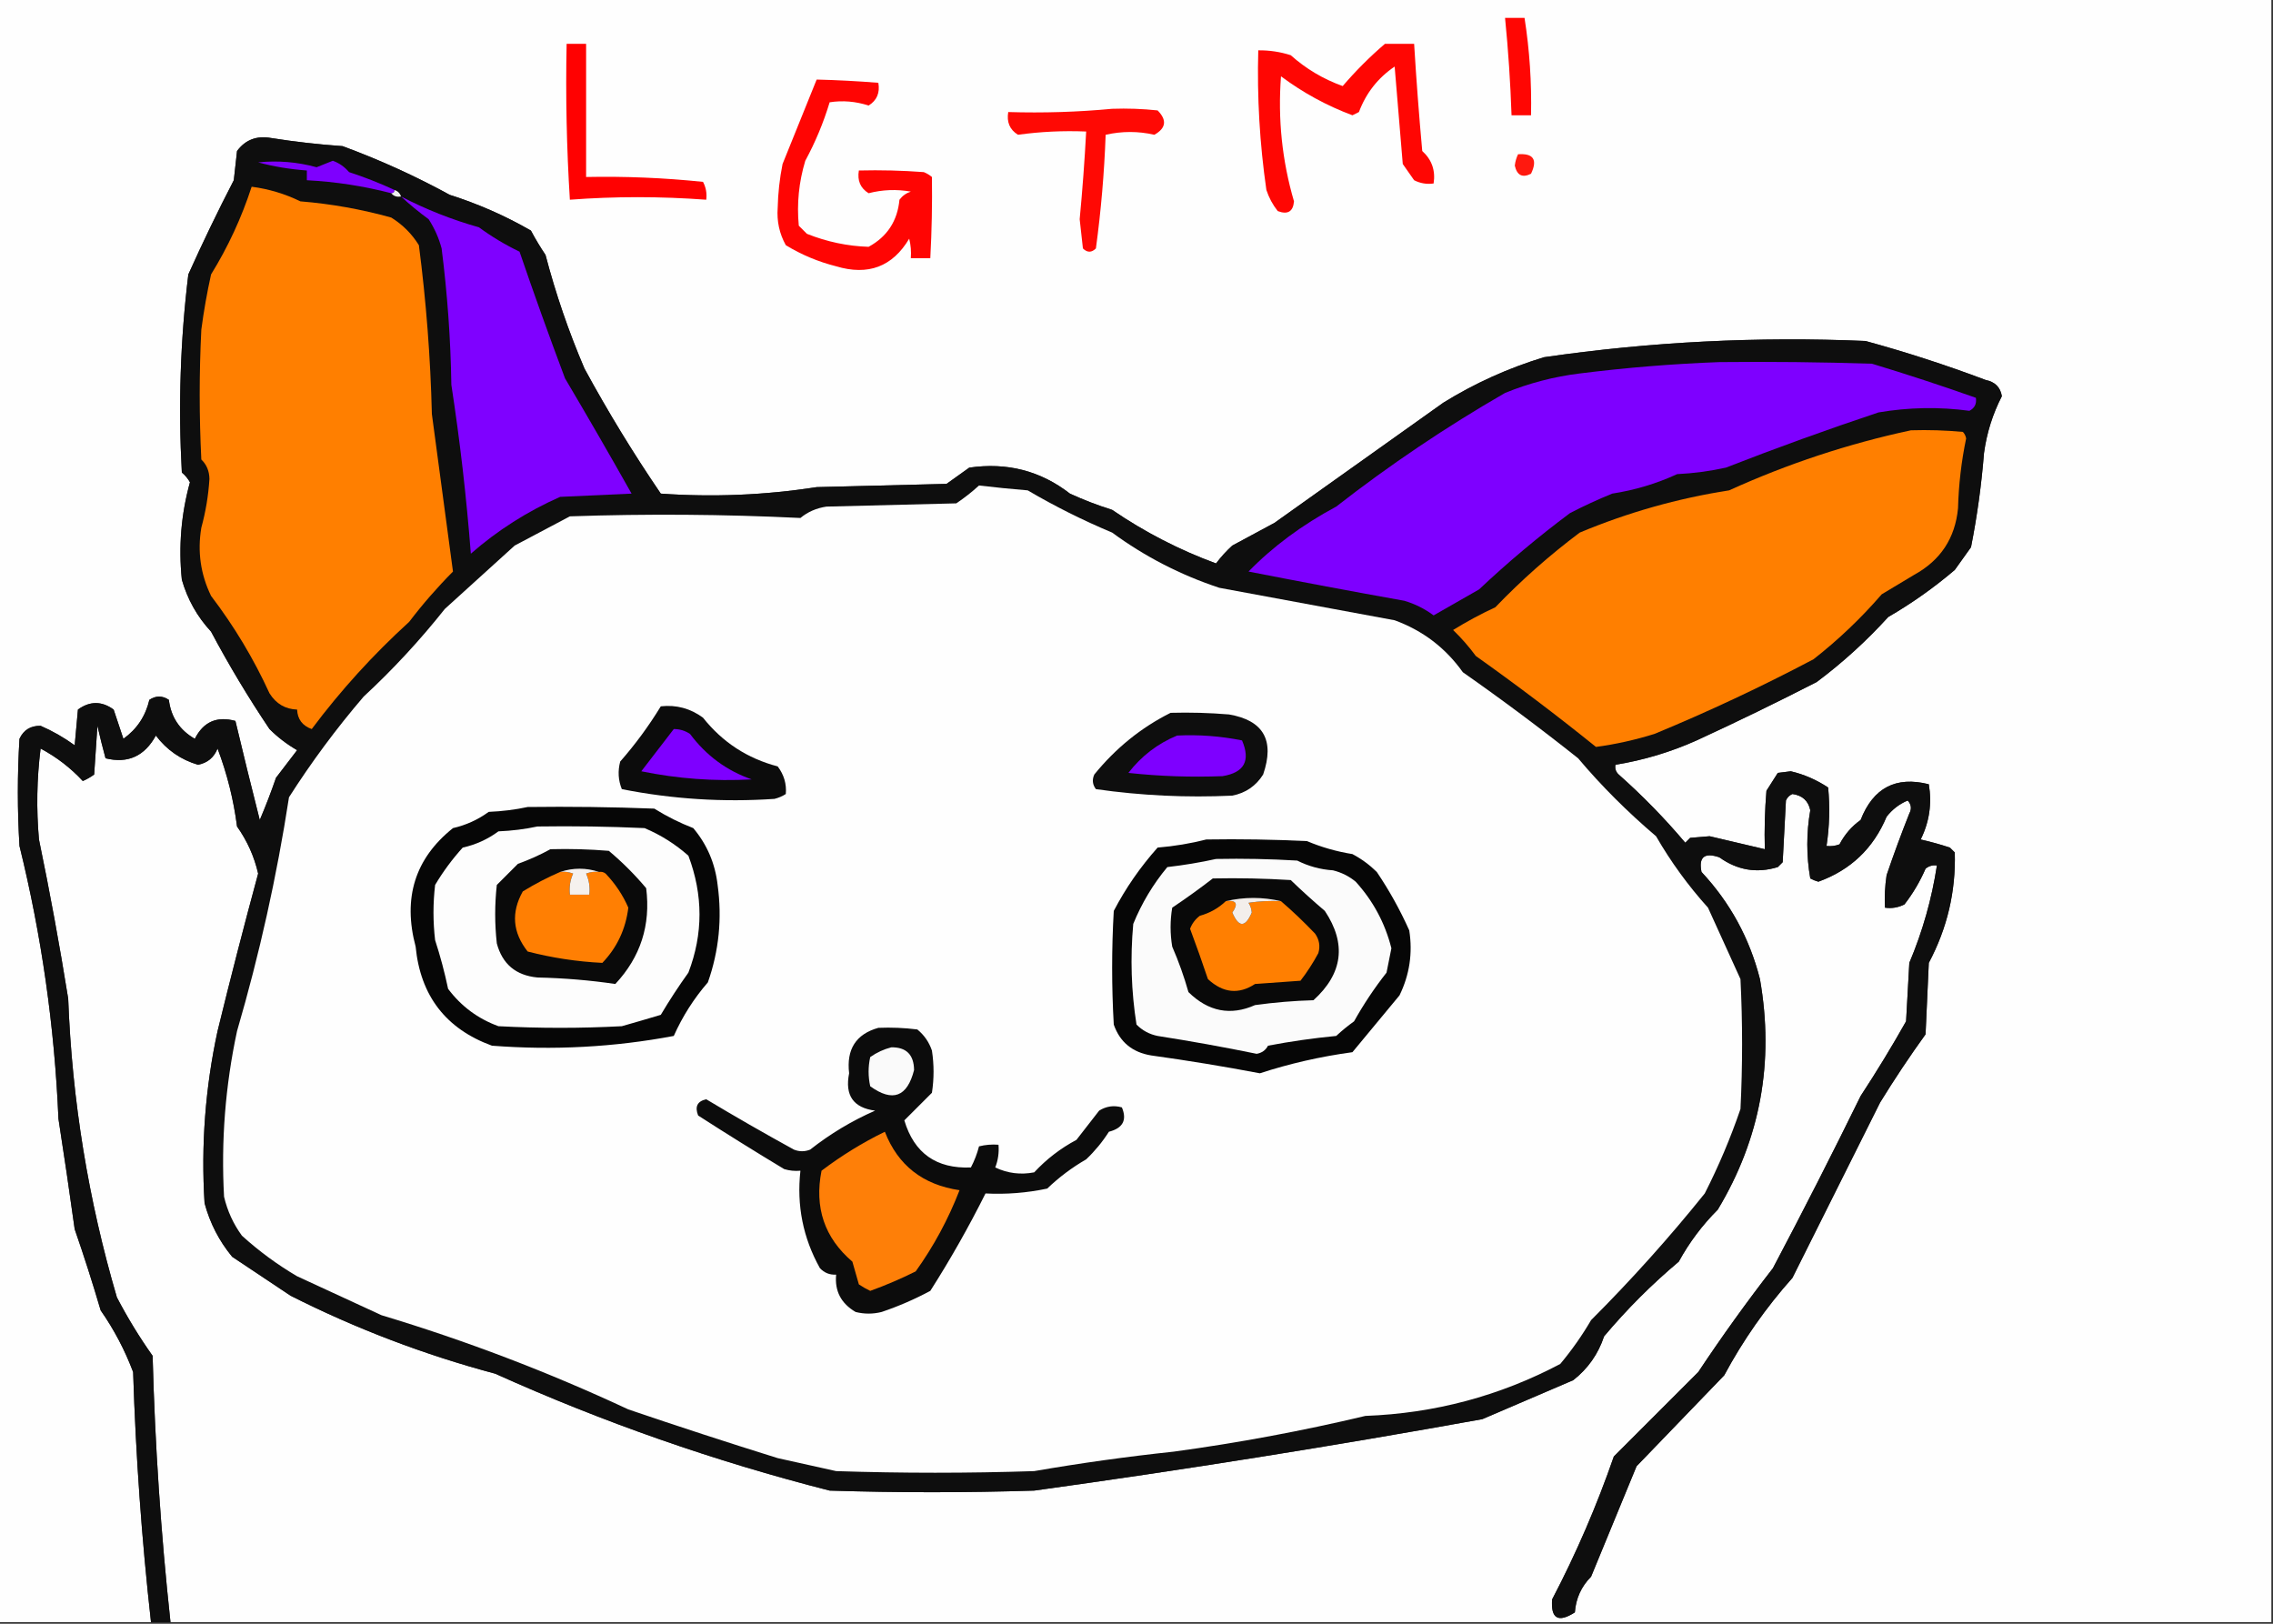 <?xml version="1.0" encoding="UTF-8"?>
<!DOCTYPE svg PUBLIC "-//W3C//DTD SVG 1.1//EN" "http://www.w3.org/Graphics/SVG/1.1/DTD/svg11.dtd">
<svg xmlns="http://www.w3.org/2000/svg" version="1.1" width="700px" height="500px" style="shape-rendering:geometricPrecision; text-rendering:geometricPrecision; image-rendering:optimizeQuality; fill-rule:evenodd; clip-rule:evenodd" xmlns:xlink="http://www.w3.org/1999/xlink">
<rect width="100%" height="100%" fill="#333333" stroke="none"/>
<g><path style="opacity:1" fill="#fefefe" d="M -0.5,-0.5 C 232.833,-0.5 466.167,-0.5 699.5,-0.5C 699.5,166.167 699.5,332.833 699.5,499.5C 483.833,499.5 268.167,499.5 52.5,499.5C 49.555,472.286 47.721,444.952 47,417.5C 42.937,411.764 39.27,405.764 36,399.5C 27.193,369.531 22.193,338.864 21,307.5C 18.373,291.12 15.373,274.787 12,258.5C 11.168,249.149 11.335,239.816 12.5,230.5C 17.413,233.118 21.747,236.452 25.5,240.5C 26.748,239.96 27.915,239.293 29,238.5C 29.333,233.5 29.667,228.5 30,223.5C 30.771,226.859 31.605,230.192 32.5,233.5C 39.351,235.197 44.518,232.863 48,226.5C 51.367,230.947 55.7,233.947 61,235.5C 63.915,234.917 65.915,233.25 67,230.5C 69.947,238.288 71.947,246.288 73,254.5C 76.14,258.942 78.306,263.775 79.5,269C 75.131,285.109 70.964,301.275 67,317.5C 63.219,334.977 61.886,352.644 63,370.5C 64.654,376.643 67.488,382.143 71.5,387C 77.5,391 83.5,395 89.5,399C 109.613,409.151 130.613,417.151 152.5,423C 185.758,437.975 220.091,449.975 255.5,459C 276.5,459.667 297.5,459.667 318.5,459C 364.729,452.603 410.729,445.269 456.5,437C 465.742,433.022 475.076,429.022 484.5,425C 489.02,421.464 492.186,416.964 494,411.5C 501,403.167 508.667,395.5 517,388.5C 520.231,382.601 524.231,377.268 529,372.5C 542.137,350.674 546.47,327.007 542,301.5C 538.818,288.947 532.818,277.947 524,268.5C 523.066,263.917 524.9,262.417 529.5,264C 535.05,267.978 541.05,268.978 547.5,267C 548,266.5 548.5,266 549,265.5C 549.333,259.167 549.667,252.833 550,246.5C 550.388,245.572 551.055,244.905 552,244.5C 555.063,244.929 556.897,246.596 557.5,249.5C 556.278,256.502 556.278,263.502 557.5,270.5C 558.293,270.931 559.127,271.265 560,271.5C 569.927,267.907 576.927,261.24 581,251.5C 582.739,249.259 584.906,247.592 587.5,246.5C 588.614,247.723 588.781,249.056 588,250.5C 585.52,256.736 583.186,263.069 581,269.5C 580.502,272.817 580.335,276.15 580.5,279.5C 582.604,279.799 584.604,279.466 586.5,278.5C 589.131,275.104 591.298,271.438 593,267.5C 594.011,266.663 595.178,266.33 596.5,266.5C 594.921,276.813 592.087,286.813 588,296.5C 587.667,302.5 587.333,308.5 587,314.5C 582.584,322.333 577.918,330 573,337.5C 564.24,355.354 555.24,373.021 546,390.5C 537.917,400.909 530.25,411.576 523,422.5C 514.36,431.14 505.694,439.806 497,448.5C 491.745,463.672 485.412,478.339 478,492.5C 477.551,498.445 479.885,499.779 485,496.5C 485.317,492.201 486.983,488.535 490,485.5C 494.661,474.177 499.327,462.843 504,451.5C 512.991,442.209 521.991,432.875 531,423.5C 536.802,412.692 543.802,402.692 552,393.5C 561,375.5 570,357.5 579,339.5C 583.431,332.294 588.097,325.294 593,318.5C 593.333,311.167 593.667,303.833 594,296.5C 599.68,285.83 602.346,274.496 602,262.5C 601.5,262 601,261.5 600.5,261C 597.556,260.03 594.556,259.196 591.5,258.5C 594.173,253.104 595.006,247.437 594,241.5C 583.866,238.931 576.866,242.598 573,252.5C 570.263,254.452 568.096,256.952 566.5,260C 565.207,260.49 563.873,260.657 562.5,260.5C 563.409,254.522 563.575,248.522 563,242.5C 559.404,240.114 555.57,238.448 551.5,237.5C 550.167,237.667 548.833,237.833 547.5,238C 546.333,239.833 545.167,241.667 544,243.5C 543.501,249.491 543.334,255.491 543.5,261.5C 537.818,260.135 532.152,258.802 526.5,257.5C 524.5,257.667 522.5,257.833 520.5,258C 520,258.5 519.5,259 519,259.5C 512.711,252.043 505.877,245.043 498.5,238.5C 497.614,237.675 497.281,236.675 497.5,235.5C 506.164,234.084 514.498,231.584 522.5,228C 534.987,222.256 547.32,216.256 559.5,210C 567.432,204.072 574.765,197.405 581.5,190C 588.772,185.781 595.605,180.948 602,175.5C 603.667,173.167 605.333,170.833 607,168.5C 608.891,158.92 610.225,149.253 611,139.5C 611.838,133.332 613.671,127.498 616.5,122C 616.054,119.249 614.387,117.582 611.5,117C 599.279,112.394 586.945,108.394 574.5,105C 541.318,103.571 508.318,105.237 475.5,110C 464.517,113.338 454.184,118.005 444.5,124C 427.091,136.358 409.758,148.691 392.5,161C 388.187,163.3 383.853,165.633 379.5,168C 377.649,169.684 375.982,171.517 374.5,173.5C 363.154,169.327 352.487,163.827 342.5,157C 338.026,155.592 333.693,153.925 329.5,152C 320.453,144.973 310.119,142.307 298.5,144C 296.167,145.667 293.833,147.333 291.5,149C 278.167,149.333 264.833,149.667 251.5,150C 235.609,152.471 219.609,153.137 203.5,152C 195.052,139.616 187.219,126.783 180,113.5C 175.117,102.082 171.117,90.416 168,78.5C 166.374,76.083 164.874,73.583 163.5,71C 155.595,66.446 147.262,62.779 138.5,60C 127.918,54.211 116.918,49.211 105.5,45C 98.118,44.486 90.784,43.653 83.5,42.5C 79.06,41.704 75.56,43.038 73,46.5C 72.667,49.5 72.333,52.5 72,55.5C 67.077,65.014 62.41,74.68 58,84.5C 55.533,104.757 54.867,125.09 56,145.5C 57.022,146.354 57.855,147.354 58.5,148.5C 55.787,158.313 54.954,168.313 56,178.5C 57.733,184.561 60.733,189.895 65,194.5C 70.497,204.831 76.497,214.831 83,224.5C 85.525,227.019 88.358,229.186 91.5,231C 89.333,233.833 87.167,236.667 85,239.5C 83.485,243.897 81.818,248.23 80,252.5C 77.418,242.337 74.918,232.171 72.5,222C 66.799,220.435 62.633,222.268 60,227.5C 55.329,224.822 52.662,220.822 52,215.5C 50,214.167 48,214.167 46,215.5C 44.82,220.537 42.153,224.537 38,227.5C 37,224.5 36,221.5 35,218.5C 31.333,215.833 27.667,215.833 24,218.5C 23.667,222.167 23.333,225.833 23,229.5C 19.658,227.083 16.158,225.083 12.5,223.5C 9.426,223.45 7.259,224.783 6,227.5C 5.333,238.5 5.333,249.5 6,260.5C 12.793,288.054 16.793,316.054 18,344.5C 19.76,355.818 21.426,367.151 23,378.5C 25.859,386.745 28.526,395.078 31,403.5C 35.113,409.391 38.446,415.724 41,422.5C 41.808,448.271 43.641,473.937 46.5,499.5C 30.833,499.5 15.167,499.5 -0.5,499.5C -0.5,332.833 -0.5,166.167 -0.5,-0.5 Z"/></g>
<g><path style="opacity:1" fill="#ff0603" d="M 463.5,5.5 C 465.5,5.5 467.5,5.5 469.5,5.5C 471.051,15.409 471.718,25.409 471.5,35.5C 469.5,35.5 467.5,35.5 465.5,35.5C 465.157,25.468 464.49,15.468 463.5,5.5 Z"/></g>
<g><path style="opacity:1" fill="#ff0101" d="M 174.5,13.5 C 176.5,13.5 178.5,13.5 180.5,13.5C 180.5,27.167 180.5,40.833 180.5,54.5C 192.533,54.258 204.533,54.758 216.5,56C 217.406,57.7 217.739,59.533 217.5,61.5C 203.305,60.452 189.305,60.452 175.5,61.5C 174.501,45.514 174.167,29.514 174.5,13.5 Z"/></g>
<g><path style="opacity:1" fill="#ff0603" d="M 426.5,13.5 C 429.5,13.5 432.5,13.5 435.5,13.5C 436.167,24.502 437,35.502 438,46.5C 440.951,49.172 442.117,52.505 441.5,56.5C 439.396,56.799 437.396,56.466 435.5,55.5C 434.333,53.833 433.167,52.167 432,50.5C 431.167,40.5 430.333,30.5 429.5,20.5C 424.368,23.971 420.701,28.638 418.5,34.5C 417.833,34.833 417.167,35.167 416.5,35.5C 408.59,32.545 401.257,28.545 394.5,23.5C 393.499,36.638 394.832,49.471 398.5,62C 398.233,65.164 396.567,66.164 393.5,65C 391.962,63.068 390.795,60.901 390,58.5C 387.939,44.244 387.105,29.911 387.5,15.5C 390.91,15.457 394.243,15.957 397.5,17C 402.201,21.194 407.534,24.361 413.5,26.5C 417.521,21.812 421.854,17.479 426.5,13.5 Z"/></g>
<g><path style="opacity:1" fill="#ff0503" d="M 251.5,24.5 C 257.845,24.653 264.178,24.986 270.5,25.5C 271.029,28.604 270.029,30.938 267.5,32.5C 263.489,31.207 259.489,30.874 255.5,31.5C 253.601,37.78 251.101,43.78 248,49.5C 246.019,56.05 245.352,62.717 246,69.5C 246.833,70.333 247.667,71.167 248.5,72C 254.681,74.465 261.014,75.799 267.5,76C 273.215,72.886 276.381,68.053 277,61.5C 277.903,60.299 279.069,59.465 280.5,59C 276.11,58.228 271.777,58.395 267.5,59.5C 264.971,57.938 263.971,55.604 264.5,52.5C 271.175,52.334 277.842,52.5 284.5,53C 285.416,53.374 286.25,53.874 287,54.5C 287.116,62.828 286.95,71.161 286.5,79.5C 284.5,79.5 282.5,79.5 280.5,79.5C 280.662,77.473 280.495,75.473 280,73.5C 274.863,82.129 267.363,84.963 257.5,82C 251.968,80.604 246.801,78.437 242,75.5C 240.025,71.946 239.192,68.113 239.5,64C 239.603,59.455 240.103,54.955 241,50.5C 244.503,41.809 248.003,33.142 251.5,24.5 Z"/></g>
<g><path style="opacity:1" fill="#ff0904" d="M 342.5,33.5 C 347.179,33.334 351.845,33.501 356.5,34C 359.439,36.973 359.105,39.473 355.5,41.5C 350.524,40.362 345.524,40.362 340.5,41.5C 340.078,53.212 339.078,64.879 337.5,76.5C 336.167,77.833 334.833,77.833 333.5,76.5C 333.167,73.5 332.833,70.5 332.5,67.5C 333.356,58.511 334.022,49.511 334.5,40.5C 327.442,40.203 320.442,40.536 313.5,41.5C 310.971,39.938 309.971,37.604 310.5,34.5C 321.346,34.828 332.013,34.494 342.5,33.5 Z"/></g>
<g><path style="opacity:1" fill="#0e0e0e" d="M 52.5,499.5 C 50.5,499.5 48.5,499.5 46.5,499.5C 43.641,473.937 41.808,448.271 41,422.5C 38.446,415.724 35.113,409.391 31,403.5C 28.526,395.078 25.859,386.745 23,378.5C 21.426,367.151 19.76,355.818 18,344.5C 16.793,316.054 12.793,288.054 6,260.5C 5.333,249.5 5.333,238.5 6,227.5C 7.259,224.783 9.426,223.45 12.5,223.5C 16.158,225.083 19.658,227.083 23,229.5C 23.333,225.833 23.667,222.167 24,218.5C 27.667,215.833 31.333,215.833 35,218.5C 36,221.5 37,224.5 38,227.5C 42.153,224.537 44.82,220.537 46,215.5C 48,214.167 50,214.167 52,215.5C 52.662,220.822 55.329,224.822 60,227.5C 62.633,222.268 66.799,220.435 72.5,222C 74.918,232.171 77.418,242.337 80,252.5C 81.818,248.23 83.485,243.897 85,239.5C 87.167,236.667 89.333,233.833 91.5,231C 88.358,229.186 85.525,227.019 83,224.5C 76.497,214.831 70.497,204.831 65,194.5C 60.733,189.895 57.733,184.561 56,178.5C 54.954,168.313 55.787,158.313 58.5,148.5C 57.855,147.354 57.022,146.354 56,145.5C 54.867,125.09 55.533,104.757 58,84.5C 62.41,74.68 67.077,65.014 72,55.5C 72.333,52.5 72.667,49.5 73,46.5C 75.56,43.038 79.06,41.704 83.5,42.5C 90.784,43.653 98.118,44.486 105.5,45C 116.918,49.211 127.918,54.211 138.5,60C 147.262,62.779 155.595,66.446 163.5,71C 164.874,73.583 166.374,76.083 168,78.5C 171.117,90.416 175.117,102.082 180,113.5C 187.219,126.783 195.052,139.616 203.5,152C 219.609,153.137 235.609,152.471 251.5,150C 264.833,149.667 278.167,149.333 291.5,149C 293.833,147.333 296.167,145.667 298.5,144C 310.119,142.307 320.453,144.973 329.5,152C 333.693,153.925 338.026,155.592 342.5,157C 352.487,163.827 363.154,169.327 374.5,173.5C 375.982,171.517 377.649,169.684 379.5,168C 383.853,165.633 388.187,163.3 392.5,161C 409.758,148.691 427.091,136.358 444.5,124C 454.184,118.005 464.517,113.338 475.5,110C 508.318,105.237 541.318,103.571 574.5,105C 586.945,108.394 599.279,112.394 611.5,117C 614.387,117.582 616.054,119.249 616.5,122C 613.671,127.498 611.838,133.332 611,139.5C 610.225,149.253 608.891,158.92 607,168.5C 605.333,170.833 603.667,173.167 602,175.5C 595.605,180.948 588.772,185.781 581.5,190C 574.765,197.405 567.432,204.072 559.5,210C 547.32,216.256 534.987,222.256 522.5,228C 514.498,231.584 506.164,234.084 497.5,235.5C 497.281,236.675 497.614,237.675 498.5,238.5C 505.877,245.043 512.711,252.043 519,259.5C 519.5,259 520,258.5 520.5,258C 522.5,257.833 524.5,257.667 526.5,257.5C 532.152,258.802 537.818,260.135 543.5,261.5C 543.334,255.491 543.501,249.491 544,243.5C 545.167,241.667 546.333,239.833 547.5,238C 548.833,237.833 550.167,237.667 551.5,237.5C 555.57,238.448 559.404,240.114 563,242.5C 563.575,248.522 563.409,254.522 562.5,260.5C 563.873,260.657 565.207,260.49 566.5,260C 568.096,256.952 570.263,254.452 573,252.5C 576.866,242.598 583.866,238.931 594,241.5C 595.006,247.437 594.173,253.104 591.5,258.5C 594.556,259.196 597.556,260.03 600.5,261C 601,261.5 601.5,262 602,262.5C 602.346,274.496 599.68,285.83 594,296.5C 593.667,303.833 593.333,311.167 593,318.5C 588.097,325.294 583.431,332.294 579,339.5C 570,357.5 561,375.5 552,393.5C 543.802,402.692 536.802,412.692 531,423.5C 521.991,432.875 512.991,442.209 504,451.5C 499.327,462.843 494.661,474.177 490,485.5C 486.983,488.535 485.317,492.201 485,496.5C 479.885,499.779 477.551,498.445 478,492.5C 485.412,478.339 491.745,463.672 497,448.5C 505.694,439.806 514.36,431.14 523,422.5C 530.25,411.576 537.917,400.909 546,390.5C 555.24,373.021 564.24,355.354 573,337.5C 577.918,330 582.584,322.333 587,314.5C 587.333,308.5 587.667,302.5 588,296.5C 592.087,286.813 594.921,276.813 596.5,266.5C 595.178,266.33 594.011,266.663 593,267.5C 591.298,271.438 589.131,275.104 586.5,278.5C 584.604,279.466 582.604,279.799 580.5,279.5C 580.335,276.15 580.502,272.817 581,269.5C 583.186,263.069 585.52,256.736 588,250.5C 588.781,249.056 588.614,247.723 587.5,246.5C 584.906,247.592 582.739,249.259 581,251.5C 576.927,261.24 569.927,267.907 560,271.5C 559.127,271.265 558.293,270.931 557.5,270.5C 556.278,263.502 556.278,256.502 557.5,249.5C 556.897,246.596 555.063,244.929 552,244.5C 551.055,244.905 550.388,245.572 550,246.5C 549.667,252.833 549.333,259.167 549,265.5C 548.5,266 548,266.5 547.5,267C 541.05,268.978 535.05,267.978 529.5,264C 524.9,262.417 523.066,263.917 524,268.5C 532.818,277.947 538.818,288.947 542,301.5C 546.47,327.007 542.137,350.674 529,372.5C 524.231,377.268 520.231,382.601 517,388.5C 508.667,395.5 501,403.167 494,411.5C 492.186,416.964 489.02,421.464 484.5,425C 475.076,429.022 465.742,433.022 456.5,437C 410.729,445.269 364.729,452.603 318.5,459C 297.5,459.667 276.5,459.667 255.5,459C 220.091,449.975 185.758,437.975 152.5,423C 130.613,417.151 109.613,409.151 89.5,399C 83.5,395 77.5,391 71.5,387C 67.488,382.143 64.654,376.643 63,370.5C 61.886,352.644 63.219,334.977 67,317.5C 70.964,301.275 75.131,285.109 79.5,269C 78.306,263.775 76.14,258.942 73,254.5C 71.947,246.288 69.947,238.288 67,230.5C 65.915,233.25 63.915,234.917 61,235.5C 55.7,233.947 51.367,230.947 48,226.5C 44.518,232.863 39.351,235.197 32.5,233.5C 31.605,230.192 30.771,226.859 30,223.5C 29.667,228.5 29.333,233.5 29,238.5C 27.915,239.293 26.748,239.96 25.5,240.5C 21.747,236.452 17.413,233.118 12.5,230.5C 11.335,239.816 11.168,249.149 12,258.5C 15.373,274.787 18.373,291.12 21,307.5C 22.193,338.864 27.193,369.531 36,399.5C 39.27,405.764 42.937,411.764 47,417.5C 47.721,444.952 49.555,472.286 52.5,499.5 Z"/></g>
<g><path style="opacity:1" fill="#ff190f" d="M 467.5,47.5 C 472.241,47.161 473.574,49.161 471.5,53.5C 468.849,54.842 467.182,54.008 466.5,51C 466.648,49.744 466.982,48.577 467.5,47.5 Z"/></g>
<g><path style="opacity:1" fill="#7e00fe" d="M 121.5,58.5 C 121.5,59.167 121.167,59.5 120.5,59.5C 111.986,57.289 103.319,55.956 94.5,55.5C 94.5,54.5 94.5,53.5 94.5,52.5C 89.193,52.105 84.193,51.271 79.5,50C 85.581,49.375 91.581,49.875 97.5,51.5C 99.167,50.833 100.833,50.167 102.5,49.5C 104.452,50.208 106.119,51.375 107.5,53C 112.29,54.563 116.956,56.396 121.5,58.5 Z"/></g>
<g><path style="opacity:1" fill="#ff7f00" d="M 77.5,57.5 C 82.767,58.185 87.767,59.685 92.5,62C 102.006,62.772 111.34,64.439 120.5,67C 124,69.167 126.833,72 129,75.5C 131.242,92.75 132.575,110.083 133,127.5C 135.171,143.716 137.338,159.883 139.5,176C 134.646,180.886 130.146,186.053 126,191.5C 114.949,201.551 104.949,212.551 96,224.5C 93.126,223.468 91.626,221.468 91.5,218.5C 87.853,218.378 85.019,216.712 83,213.5C 78.129,202.857 72.129,192.857 65,183.5C 61.769,176.85 60.769,169.85 62,162.5C 63.344,157.595 64.177,152.595 64.5,147.5C 64.464,145.059 63.631,143.059 62,141.5C 61.333,128.167 61.333,114.833 62,101.5C 62.756,95.778 63.756,90.111 65,84.5C 70.223,76.05 74.39,67.05 77.5,57.5 Z"/></g>
<g><path style="opacity:1" fill="#efefef" d="M 121.5,58.5 C 122.5,58.833 123.167,59.5 123.5,60.5C 122.209,60.737 121.209,60.404 120.5,59.5C 121.167,59.5 121.5,59.167 121.5,58.5 Z"/></g>
<g><path style="opacity:1" fill="#7f01ff" d="M 123.5,60.5 C 131.101,64.46 139.101,67.626 147.5,70C 151.418,72.877 155.585,75.377 160,77.5C 164.451,90.516 169.118,103.516 174,116.5C 180.973,128.284 187.807,140.117 194.5,152C 187.167,152.333 179.833,152.667 172.5,153C 162.402,157.46 153.236,163.293 145,170.5C 143.655,153.094 141.655,135.76 139,118.5C 138.78,104.438 137.78,90.438 136,76.5C 135.158,73.311 133.825,70.311 132,67.5C 128.977,65.302 126.144,62.969 123.5,60.5 Z"/></g>
<g><path style="opacity:1" fill="#7e00ff" d="M 529.5,111.5 C 545.17,111.333 560.837,111.5 576.5,112C 587.251,115.252 597.917,118.752 608.5,122.5C 608.778,124.346 608.111,125.68 606.5,126.5C 597.176,125.244 587.843,125.411 578.5,127C 562.663,132.278 546.997,137.945 531.5,144C 526.563,145.085 521.563,145.752 516.5,146C 510.126,148.927 503.46,150.927 496.5,152C 492.047,153.814 487.714,155.814 483.5,158C 473.678,165.328 464.344,173.162 455.5,181.5C 450.801,184.181 446.135,186.847 441.5,189.5C 438.779,187.473 435.779,185.973 432.5,185C 416.48,182.129 400.48,179.129 384.5,176C 391.986,168.307 400.986,161.64 411.5,156C 428.056,143.098 445.39,131.431 463.5,121C 470.906,117.975 478.573,115.975 486.5,115C 500.928,113.194 515.261,112.027 529.5,111.5 Z"/></g>
<g><path style="opacity:1" fill="#ff7f00" d="M 588.5,132.5 C 593.844,132.334 599.177,132.501 604.5,133C 605.022,133.561 605.355,134.228 605.5,135C 604.029,142.081 603.196,149.248 603,156.5C 602.123,165.712 597.623,172.545 589.5,177C 586.167,179 582.833,181 579.5,183C 573.158,190.341 566.158,197.008 558.5,203C 542.531,211.435 526.198,219.101 509.5,226C 503.537,227.858 497.537,229.191 491.5,230C 479.45,220.283 467.117,210.949 454.5,202C 452.402,199.146 450.069,196.479 447.5,194C 451.674,191.412 456.007,189.079 460.5,187C 468.522,178.648 477.188,170.981 486.5,164C 501.339,157.791 516.673,153.458 532.5,151C 550.543,142.805 569.209,136.638 588.5,132.5 Z"/></g>
<g><path style="opacity:1" fill="#fefefe" d="M 301.5,149.5 C 306.481,150.089 311.481,150.589 316.5,151C 324.833,155.896 333.5,160.229 342.5,164C 352.575,171.394 363.575,177.061 375.5,181C 393.533,184.34 411.533,187.674 429.5,191C 438.16,194.162 445.16,199.496 450.5,207C 462.601,215.468 474.435,224.301 486,233.5C 493.143,241.976 501.143,249.976 510,257.5C 514.56,265.393 519.893,272.727 526,279.5C 529.345,286.84 532.679,294.173 536,301.5C 536.667,314.833 536.667,328.167 536,341.5C 532.932,350.466 529.265,359.133 525,367.5C 514.074,381.096 502.408,394.096 490,406.5C 487.19,411.3 484.023,415.8 480.5,420C 461.808,429.878 441.808,435.211 420.5,436C 401.026,440.635 381.359,444.302 361.5,447C 347.1,448.533 332.767,450.533 318.5,453C 298.167,453.667 277.833,453.667 257.5,453C 251.5,451.667 245.5,450.333 239.5,449C 224.169,444.223 208.835,439.223 193.5,434C 168.907,422.513 143.573,412.846 117.5,405C 108.864,401.017 100.197,397.017 91.5,393C 85.433,389.441 79.767,385.275 74.5,380.5C 71.862,376.889 70.028,372.889 69,368.5C 68.055,351.331 69.389,334.331 73,317.5C 79.92,293.822 85.254,269.822 89,245.5C 95.935,234.632 103.602,224.298 112,214.5C 121.012,206.153 129.346,197.153 137,187.5C 144.218,180.943 151.385,174.443 158.5,168C 164.167,165 169.833,162 175.5,159C 199.191,158.186 222.857,158.353 246.5,159.5C 248.755,157.628 251.422,156.461 254.5,156C 267.833,155.667 281.167,155.333 294.5,155C 297.02,153.303 299.353,151.47 301.5,149.5 Z"/></g>
<g><path style="opacity:1" fill="#0c0c0c" d="M 203.5,217.5 C 208.287,216.97 212.62,218.137 216.5,221C 222.504,228.556 230.17,233.556 239.5,236C 241.438,238.568 242.271,241.402 242,244.5C 240.933,245.191 239.766,245.691 238.5,246C 222.674,247.074 207.007,246.074 191.5,243C 190.39,240.263 190.223,237.429 191,234.5C 195.65,229.206 199.816,223.539 203.5,217.5 Z"/></g>
<g><path style="opacity:1" fill="#0e0e0e" d="M 360.5,219.5 C 366.509,219.334 372.509,219.501 378.5,220C 389.117,221.827 392.617,227.994 389,238.5C 386.784,242.027 383.617,244.194 379.5,245C 365.425,245.662 351.425,244.995 337.5,243C 336.446,241.612 336.28,240.112 337,238.5C 343.598,230.378 351.431,224.045 360.5,219.5 Z"/></g>
<g><path style="opacity:1" fill="#7e00ff" d="M 207.5,224.5 C 209.308,224.491 210.975,224.991 212.5,226C 217.472,232.655 223.805,237.322 231.5,240C 220.035,240.633 208.701,239.8 197.5,237.5C 200.857,233.148 204.191,228.815 207.5,224.5 Z"/></g>
<g><path style="opacity:1" fill="#7e00ff" d="M 362.5,226.5 C 369.241,226.171 375.908,226.671 382.5,228C 385.183,234.245 383.183,237.911 376.5,239C 366.82,239.377 357.153,239.044 347.5,238C 351.522,232.801 356.522,228.968 362.5,226.5 Z"/></g>
<g><path style="opacity:1" fill="#060606" d="M 162.5,248.5 C 175.504,248.333 188.504,248.5 201.5,249C 205.325,251.384 209.325,253.384 213.5,255C 217.738,260.036 220.238,265.869 221,272.5C 222.414,282.806 221.414,292.806 218,302.5C 213.679,307.485 210.179,312.985 207.5,319C 189.094,322.463 170.427,323.463 151.5,322C 137.311,316.813 129.478,306.646 128,291.5C 123.992,276.488 127.825,264.322 139.5,255C 143.518,254.081 147.185,252.414 150.5,250C 154.688,249.824 158.688,249.324 162.5,248.5 Z"/></g>
<g><path style="opacity:1" fill="#fdfdfd" d="M 165.5,254.5 C 176.505,254.333 187.505,254.5 198.5,255C 203.477,257.1 207.977,259.934 212,263.5C 216.561,275.602 216.561,287.602 212,299.5C 209.001,303.678 206.167,308.011 203.5,312.5C 199.456,313.713 195.456,314.879 191.5,316C 178.833,316.667 166.167,316.667 153.5,316C 147.204,313.706 142.037,309.872 138,304.5C 136.942,299.448 135.609,294.448 134,289.5C 133.333,283.833 133.333,278.167 134,272.5C 136.448,268.385 139.281,264.552 142.5,261C 146.538,260.101 150.205,258.434 153.5,256C 157.688,255.824 161.688,255.324 165.5,254.5 Z"/></g>
<g><path style="opacity:1" fill="#060606" d="M 371.5,258.5 C 381.839,258.334 392.172,258.5 402.5,259C 406.953,260.882 411.619,262.215 416.5,263C 419.266,264.467 421.766,266.3 424,268.5C 427.855,274.21 431.188,280.21 434,286.5C 435.092,293.502 434.092,300.168 431,306.5C 426.166,312.354 421.333,318.187 416.5,324C 406.646,325.347 397.146,327.513 388,330.5C 376.884,328.388 365.718,326.555 354.5,325C 348.708,324.043 344.875,320.876 343,315.5C 342.333,303.833 342.333,292.167 343,280.5C 346.66,273.491 351.16,266.991 356.5,261C 361.706,260.563 366.706,259.73 371.5,258.5 Z"/></g>
<g><path style="opacity:1" fill="#0a0a0a" d="M 169.5,261.5 C 175.509,261.334 181.509,261.501 187.5,262C 191.667,265.5 195.5,269.333 199,273.5C 200.434,284.864 197.267,294.697 189.5,303C 181.697,301.848 173.697,301.181 165.5,301C 158.868,300.364 154.702,296.864 153,290.5C 152.333,284.5 152.333,278.5 153,272.5C 155.14,270.36 157.306,268.194 159.5,266C 163.042,264.725 166.375,263.225 169.5,261.5 Z"/></g>
<g><path style="opacity:1" fill="#fbfbfb" d="M 374.5,264.5 C 382.84,264.334 391.173,264.5 399.5,265C 402.957,266.743 406.623,267.743 410.5,268C 413.112,268.639 415.446,269.806 417.5,271.5C 422.874,277.414 426.54,284.247 428.5,292C 428,294.5 427.5,297 427,299.5C 423.283,304.222 419.95,309.222 417,314.5C 415.075,315.88 413.241,317.38 411.5,319C 404.454,319.674 397.454,320.674 390.5,322C 389.774,323.397 388.607,324.231 387,324.5C 376.856,322.421 366.69,320.588 356.5,319C 353.966,318.484 351.8,317.317 350,315.5C 348.383,305.266 348.05,294.933 349,284.5C 351.62,278.086 355.12,272.253 359.5,267C 364.681,266.4 369.681,265.566 374.5,264.5 Z"/></g>
<g><path style="opacity:1" fill="#ff7f03" d="M 172.5,268.5 C 173.873,268.343 175.207,268.51 176.5,269C 175.577,271.041 175.244,273.208 175.5,275.5C 177.5,275.5 179.5,275.5 181.5,275.5C 181.756,273.208 181.423,271.041 180.5,269C 181.793,268.51 183.127,268.343 184.5,268.5C 185.239,268.369 185.906,268.536 186.5,269C 189.503,272.148 191.837,275.648 193.5,279.5C 192.689,286.119 190.022,291.786 185.5,296.5C 177.696,296.118 170.03,294.951 162.5,293C 157.864,287.141 157.364,280.975 161,274.5C 164.712,272.211 168.546,270.211 172.5,268.5 Z"/></g>
<g><path style="opacity:1" fill="#f5f1ee" d="M 172.5,268.5 C 176.5,267.167 180.5,267.167 184.5,268.5C 183.127,268.343 181.793,268.51 180.5,269C 181.423,271.041 181.756,273.208 181.5,275.5C 179.5,275.5 177.5,275.5 175.5,275.5C 175.244,273.208 175.577,271.041 176.5,269C 175.207,268.51 173.873,268.343 172.5,268.5 Z"/></g>
<g><path style="opacity:1" fill="#090909" d="M 373.5,270.5 C 381.507,270.334 389.507,270.5 397.5,271C 400.889,274.266 404.389,277.432 408,280.5C 414.728,290.607 413.562,299.773 404.5,308C 398.472,308.17 392.472,308.67 386.5,309.5C 378.967,312.848 372.134,311.515 366,305.5C 364.632,300.676 362.965,296.009 361,291.5C 360.333,287.5 360.333,283.5 361,279.5C 365.322,276.601 369.489,273.601 373.5,270.5 Z"/></g>
<g><path style="opacity:1" fill="#ff7f01" d="M 377.5,277.5 C 380.761,277.1 381.428,278.267 379.5,281C 381.5,285.667 383.5,285.667 385.5,281C 385.415,279.893 385.081,278.893 384.5,278C 387.817,277.502 391.15,277.335 394.5,277.5C 398.058,280.552 401.558,283.886 405,287.5C 406.301,289.365 406.635,291.365 406,293.5C 404.383,296.51 402.549,299.343 400.5,302C 395.833,302.333 391.167,302.667 386.5,303C 381.485,306.291 376.651,305.791 372,301.5C 370.237,296.262 368.403,291.095 366.5,286C 367.101,284.395 368.101,283.062 369.5,282C 372.592,281.146 375.259,279.646 377.5,277.5 Z"/></g>
<g><path style="opacity:1" fill="#f3eeeb" d="M 377.5,277.5 C 383.167,276.167 388.833,276.167 394.5,277.5C 391.15,277.335 387.817,277.502 384.5,278C 385.081,278.893 385.415,279.893 385.5,281C 383.5,285.667 381.5,285.667 379.5,281C 381.428,278.267 380.761,277.1 377.5,277.5 Z"/></g>
<g><path style="opacity:1" fill="#0c0c0c" d="M 270.5,316.5 C 274.514,316.334 278.514,316.501 282.5,317C 284.617,318.731 286.117,320.898 287,323.5C 287.667,327.833 287.667,332.167 287,336.5C 284.1,339.4 281.267,342.233 278.5,345C 281.519,355.102 288.352,359.935 299,359.5C 300.08,357.447 300.914,355.28 301.5,353C 303.473,352.505 305.473,352.338 307.5,352.5C 307.708,354.92 307.374,357.253 306.5,359.5C 310.33,361.312 314.33,361.812 318.5,361C 322.254,356.952 326.587,353.618 331.5,351C 333.833,348 336.167,345 338.5,342C 340.695,340.627 343.029,340.294 345.5,341C 347.138,344.903 345.804,347.403 341.5,348.5C 339.525,351.609 337.192,354.443 334.5,357C 330.142,359.513 326.142,362.513 322.5,366C 316.201,367.331 309.867,367.831 303.5,367.5C 298.34,377.825 292.673,387.825 286.5,397.5C 281.656,400.096 276.656,402.263 271.5,404C 268.833,404.667 266.167,404.667 263.5,404C 259.015,401.376 257.015,397.542 257.5,392.5C 255.516,392.617 253.85,391.95 252.5,390.5C 247.308,381.206 245.308,371.206 246.5,360.5C 244.801,360.66 243.134,360.494 241.5,360C 232.55,354.612 223.717,349.112 215,343.5C 213.92,340.763 214.754,339.096 217.5,338.5C 226.326,343.793 235.326,348.96 244.5,354C 246.167,354.667 247.833,354.667 249.5,354C 255.69,349.13 262.357,345.13 269.5,342C 262.801,341.129 260.134,337.295 261.5,330.5C 260.621,323.091 263.621,318.424 270.5,316.5 Z"/></g>
<g><path style="opacity:1" fill="#fafafa" d="M 274.5,322.5 C 279.111,322.444 281.444,324.777 281.5,329.5C 279.39,337.793 274.89,339.46 268,334.5C 267.333,331.5 267.333,328.5 268,325.5C 270.045,324.074 272.212,323.074 274.5,322.5 Z"/></g>
<g><path style="opacity:1" fill="#fe7f08" d="M 272.5,348.5 C 276.53,358.836 284.197,364.836 295.5,366.5C 292.044,375.429 287.544,383.763 282,391.5C 277.449,393.775 272.783,395.775 268,397.5C 266.795,396.929 265.628,396.262 264.5,395.5C 263.833,393.167 263.167,390.833 262.5,388.5C 253.917,381.175 250.75,371.842 253,360.5C 259.146,355.848 265.646,351.848 272.5,348.5 Z"/></g>
</svg>
